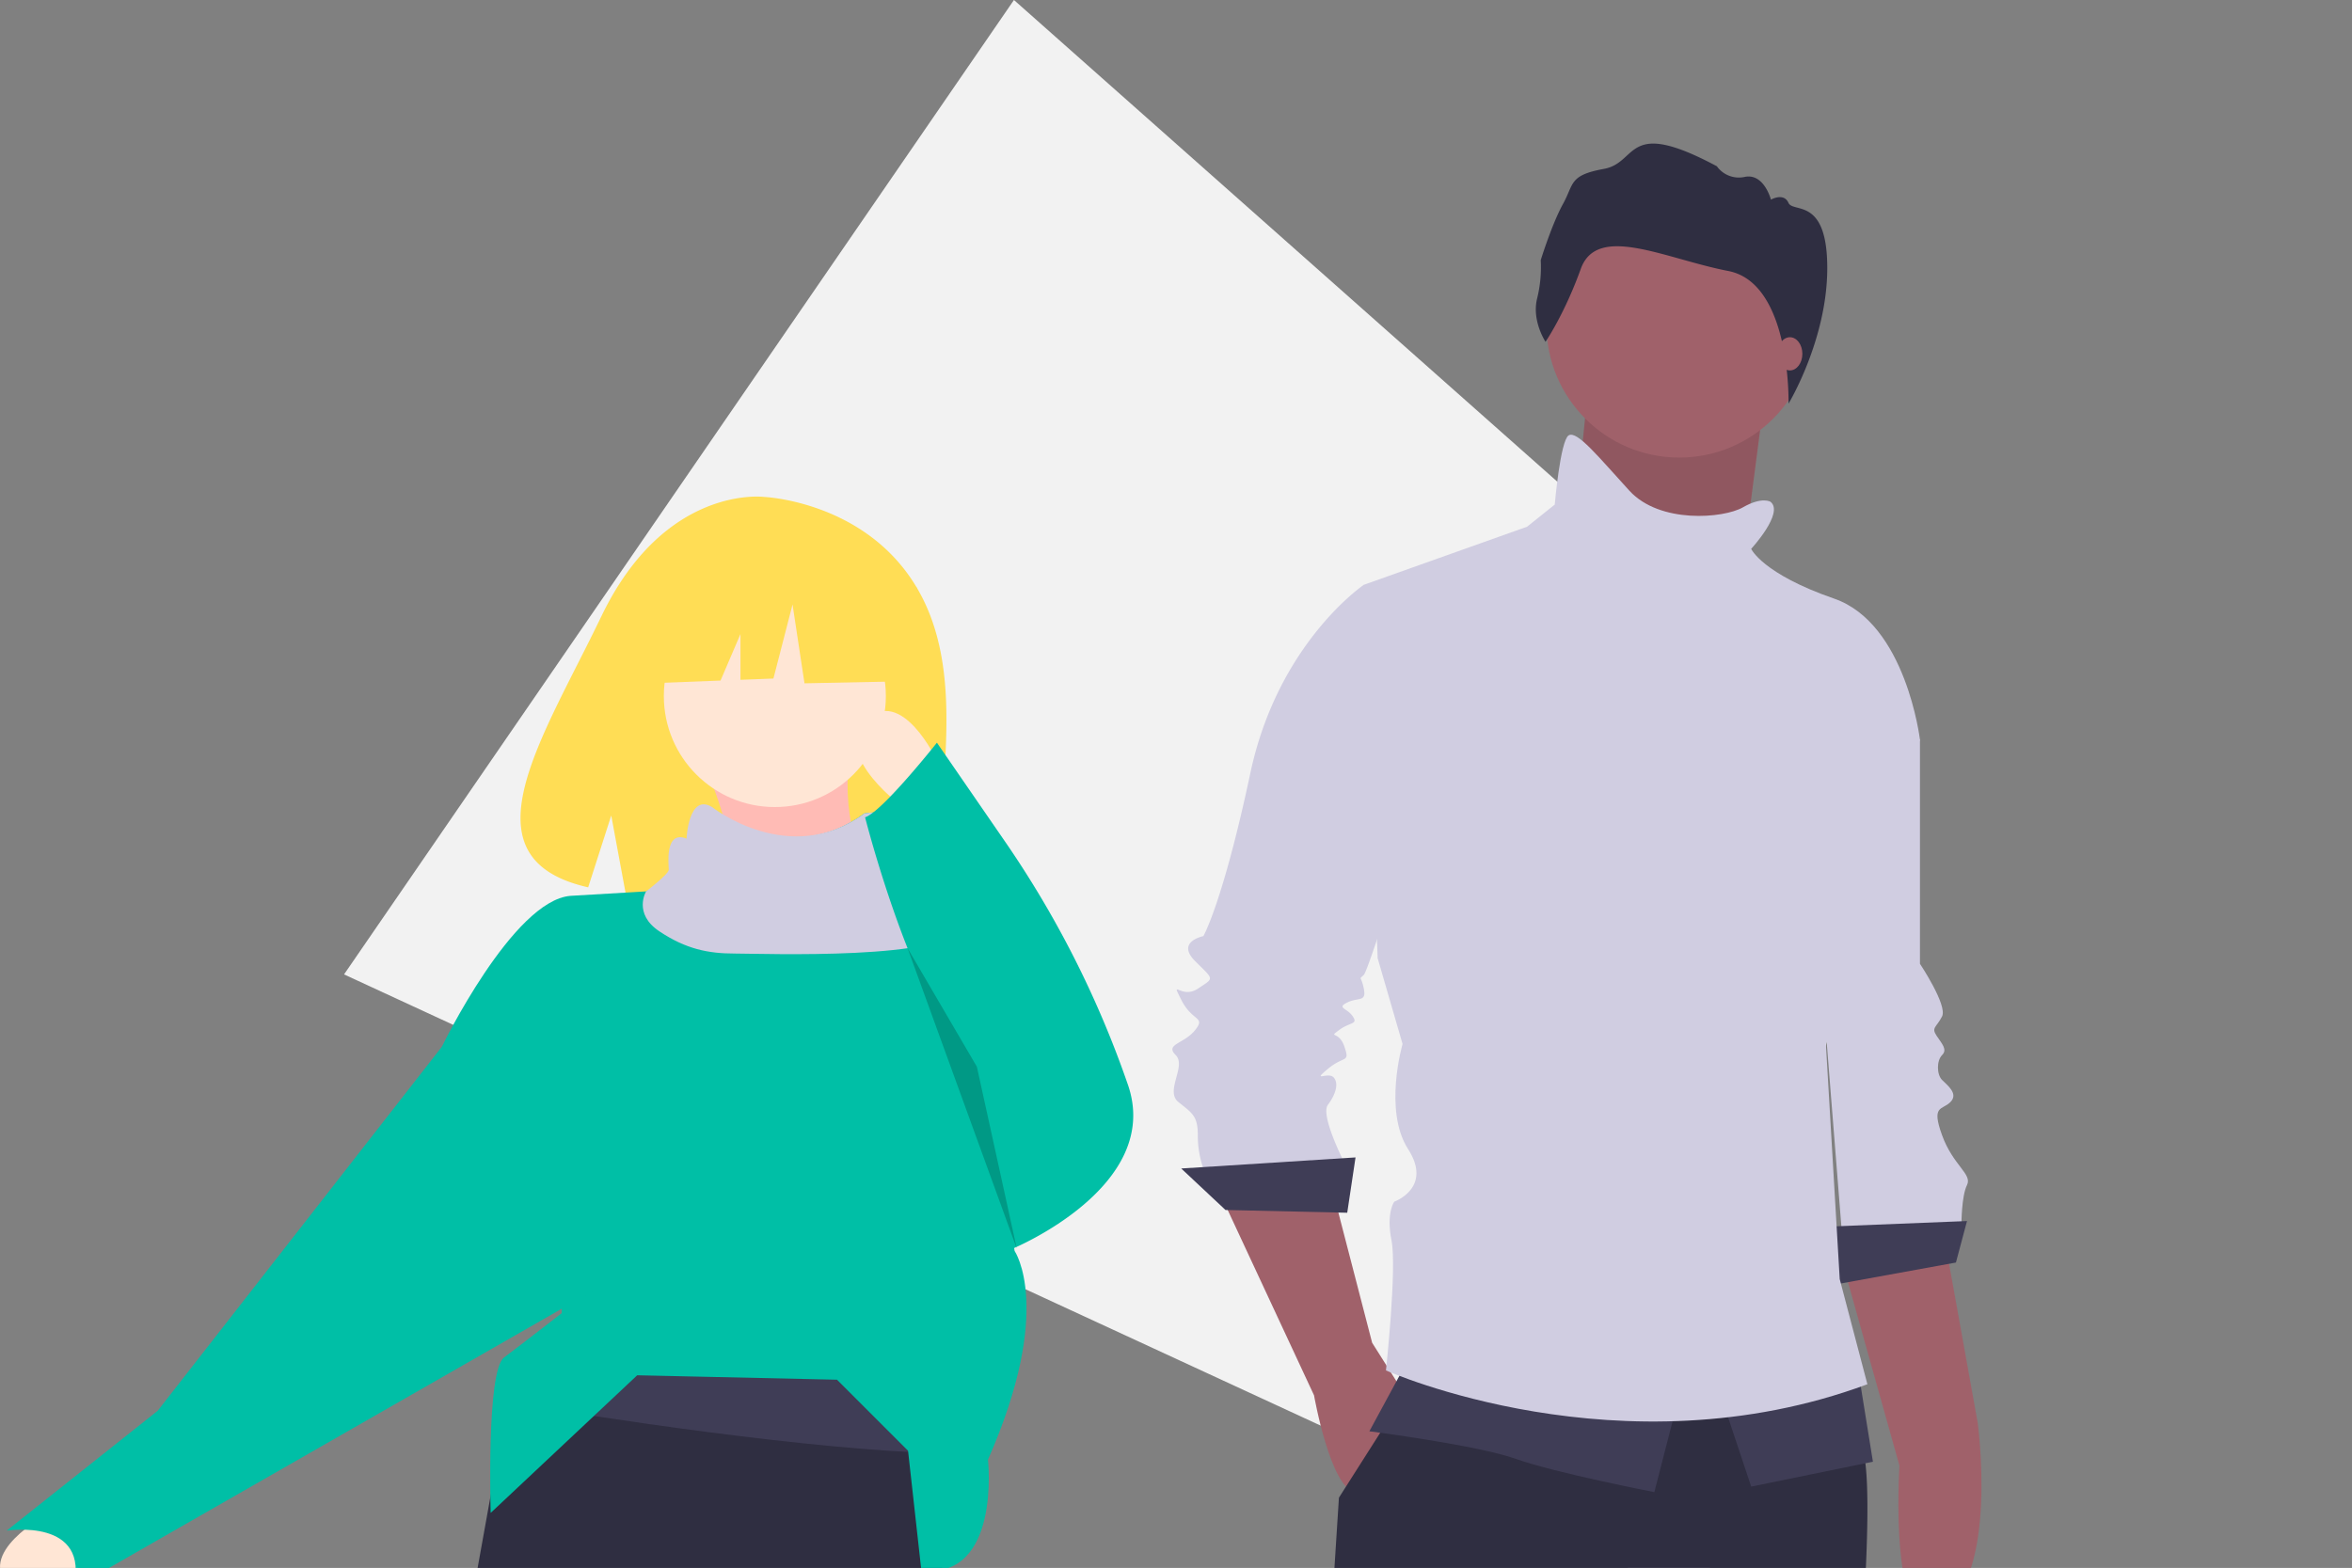 <?xml version="1.0" encoding="UTF-8" standalone="no"?>
<svg
   xmlns:dc="http://purl.org/dc/elements/1.1/"
   xmlns:cc="http://creativecommons.org/ns#"
   xmlns:rdf="http://www.w3.org/1999/02/22-rdf-syntax-ns#"
   xmlns:svg="http://www.w3.org/2000/svg"
   xmlns="http://www.w3.org/2000/svg"
   xmlns:sodipodi="http://sodipodi.sourceforge.net/DTD/sodipodi-0.dtd"
   xmlns:inkscape="http://www.inkscape.org/namespaces/inkscape"
   id="a8897f4c-2937-4134-8b3a-fee1040aeff6"
   data-name="Layer 1"
   width="1200.106"
   height="800.2"
   viewBox="0 0 1200.106 800.2"
   version="1.1"
   sodipodi:docname="undraw_people_tax5.svg"
   inkscape:version="1.0 (6e3e5246a0, 2020-05-07)">
  <rect x="0" y="0" width="1200.106" height="800.2" fill="#808080" stroke="none"/>
  <defs
     id="defs443" />
  <sodipodi:namedview
     inkscape:document-rotation="0"
     pagecolor="#ffffff"
     bordercolor="#666666"
     borderopacity="1"
     objecttolerance="10"
     gridtolerance="10"
     guidetolerance="10"
     inkscape:pageopacity="0"
     inkscape:pageshadow="2"
     inkscape:window-width="1920"
     inkscape:window-height="1011"
     id="namedview441"
     showgrid="false"
     inkscape:zoom="1.0167439"
     inkscape:cx="515.34934"
     inkscape:cy="343.67967"
     inkscape:window-x="0"
     inkscape:window-y="36"
     inkscape:window-maximized="1"
     inkscape:current-layer="a8897f4c-2937-4134-8b3a-fee1040aeff6" />
  <title
     id="title370">people</title>
  <polygon
     points="962.551 394.71 946.672 466.13 933.782 524.07 923.508 570.28 910.626 628.22 868.531 817.51 346.914 576.48 308.572 558.76 260.039 536.33 221.683 518.61 175.551 497.29 201.704 459.24 223.452 427.6 250.965 387.57 272.707 355.95 517.369 0 776.55 229.8 822.703 270.72 859.505 303.35 905.666 344.27 962.551 394.71"
     fill="#f2f2f2"
     id="polygon372" />
  <path
     d="M534.762,337.845c-26.207-44.282-78.055-46.345-78.055-46.345s-50.523-6.461-82.933,60.98c-30.209,62.861-71.901,123.554-6.712,138.269l11.775-36.649,7.292,39.378a255.068,255.068,0,0,0,27.892.477c69.812-2.254,136.298.659,134.157-24.392C545.332,436.26,559.978,380.452,534.762,337.845Z"
     transform="translate(-66.947 -37.9)"
     fill="#2f2e41"
     id="path382"
     style="fill:#ffdd55" />
  <path
     d="M427.194,430.522c9.03,19.975,14.725,43.786,18.125,70.234l72.499-4.531c-16.668-23.619-22.202-50.728-15.859-81.562Z"
     transform="translate(-66.947 -37.9)"
     fill="#ffb8b8"
     id="path384" />
  <path
     d="M427.194,430.522c9.03,19.975,14.725,43.786,18.125,70.234l72.499-4.531c-16.668-23.619-22.202-50.728-15.859-81.562Z"
     transform="translate(-66.947 -37.9)"
     opacity="0.2"
     id="path386"
     style="fill:#ffccaa" />
  <path
     d="M90.819,810.844s-37.523,20.099-18.482,37.259,44.193-22.714,44.193-22.714Z"
     transform="translate(-66.947 -37.9)"
     fill="#ffb8b8"
     id="path388"
     style="fill:#ffe6d5" />
  <polygon
     points="482.591 714.334 482.005 741.792 480.754 801.122 480.754 801.132 480.39 818.314 240.438 818.314 250.19 764.163 250.2 764.123 258.932 715.656 262.829 693.951 262.829 693.941 459.937 666.755 482.591 714.334"
     fill="#2f2e41"
     id="polygon390" />
  <path
     d="M549.537,752.237l-.589,27.459c-69.735-1.79-177.827-18.623-223.071-26.145l3.897-21.704,197.107-27.187Z"
     transform="translate(-66.947 -37.9)"
     fill="#3f3d56"
     id="path392" />
  <circle
     cx="395.364"
     cy="355.24"
     r="56.64"
     fill="#ffb8b8"
     id="circle394"
     style="fill:#ffe6d5" />
  <path
     d="M571.06,782.823s6.797,61.171-33.984,56.64l-6.797-61.171L494.029,742.042l-101.952-2.266L317.313,810.01s-2.266-72.499,6.797-79.296,29.453-22.656,29.453-22.656v-11.328L292.391,572.122s36.25-74.765,65.702-77.03l38.515-2.266s13.594-6.797,13.594-9.062-2.266-20.39,9.062-15.859c0,0,1.019-23.245,12.959-16.154,0,0,37.586,29.453,75.739,1.291,0,0,17.785-3.262,15.519,5.8s0,15.859,4.531,15.859,24.922,6.797,24.922,11.328c0,.974,1.473,10.354,3.783,24.468v.023c8.406,51.452,27.935,165.819,27.935,165.819S605.044,705.792,571.06,782.823Z"
     transform="translate(-66.947 -37.9)"
     fill="#00bfa6"
     id="path396" />
  <path
     d="M308.25,560.794l-15.859,11.328-144.998,185.779L70.363,819.072s43.046-6.797,33.984,29.453L369.422,696.73Z"
     transform="translate(-66.947 -37.9)"
     fill="#00bfa6"
     id="path398" />
  <path
     d="m 489.771,472.598 v 0.023 c -3.013,17.717 -101.204,14.024 -114.798,14.024 -13.594,0 -24.922,-2.266 -38.515,-11.328 -13.594,-9.062 -6.797,-20.39 -6.797,-20.39 0,0 11.575,-8.816 11.575,-11.081 0,-2.266 -2.266,-20.39 9.062,-15.859 0,0 1.019,-23.245 12.959,-16.154 0,0 39.605,31.472 77.758,3.31 0,0 17.785,-3.262 15.519,5.8 -2.266,9.062 0,15.859 4.531,15.859 4.531,0 24.922,6.797 24.922,11.328 0,0.974 1.473,10.354 3.783,24.468 z"
     fill="#3f3d56"
     id="path400"
     style="fill:#d0cde1;fill-opacity:1" />
  <path
     d="M545.005,425.991s-18.125-38.515-36.25-20.39,20.39,45.312,20.39,45.312Z"
     transform="translate(-66.947 -37.9)"
     fill="#ffb8b8"
     id="path402"
     style="fill:#ffe6d5" />
  <path
     d="M545.005,416.929s-27.988,35.37-36.65,38.075c0,0,25.322,100.126,57.04,127.313l18.125,92.89s77.03-31.718,58.906-83.827q-.272-.782-.541-1.554a513.985,513.985,0,0,0-62.098-122.408Z"
     transform="translate(-66.947 -37.9)"
     fill="#00bfa6"
     id="path404" />
  <polygon
     points="463.102 483.933 518.839 637.307 498.449 544.417 463.102 483.933"
     opacity="0.2"
     id="polygon406" />
  <polygon
     points="405.005,268.845 334.268,279.821 319.632,344.46 356.064,343.059 366.242,319.311 366.242,342.668 383.052,342.021 392.809,304.213 398.907,344.46 458.668,343.241 456.229,295.676 "
     fill="#2f2e41"
     id="polygon408"
     transform="translate(11.586,4.269)"
     style="fill:#ffdd55" />
  <path
     d="M1007.076,682.238,1036.138,785.909s-5.989,91.827,21.959,73.861c28.6-18.386,17.966-95.819,17.966-95.819L1059.311,670.944Z"
     transform="translate(-66.947 -37.9)"
     fill="#a0616a"
     id="path410" />
  <path
     d="M1022.605,391.415l24,24V529.768s14.118,21.176,11.294,26.823-5.647,5.647-2.824,9.882,5.647,7.059,2.824,9.882-2.824,9.882,0,12.706,8.471,7.059,4.235,11.294-9.882,1.412-4.235,16.941,15.529,19.765,12.706,25.412-2.824,19.765-2.824,19.765l-60.706,8.471L994.37,511.415Z"
     transform="translate(-66.947 -37.9)"
     fill="#d0cde1"
     id="path412" />
  <polygon
     points="1003.658 623.161 933.07 625.985 935.893 655.632 998.011 644.338 1003.658 623.161"
     fill="#3f3d56"
     id="polygon414" />
  <polygon
     points="809.541 205.986 801.07 290.691 887.188 303.397 893.541 254.692 899.894 205.986 809.541 205.986"
     fill="#a0616a"
     id="polygon416" />
  <polygon
     points="809.541 205.527 801.07 290.233 887.188 302.939 893.541 254.233 899.894 205.527 809.541 205.527"
     opacity="0.1"
     id="polygon418" />
  <path
     d="M689.43,646.944l48,103.059s8.471,48,21.176,49.412,25.412-49.412,25.412-49.412l-16.941-26.823-19.765-76.235Z"
     transform="translate(-66.947 -37.9)"
     fill="#a0616a"
     id="path420" />
  <path
     d="M1018.003,857.214H746.635c2.15-34.011,3.503-54.978,3.503-54.978l3.604-5.673,17.475-27.459L783.694,749.498l4.351-6.845,1.615-2.534,17.091-3.119L983.074,704.827a215.426,215.426,0,0,0,12.326,38.109c1.201,2.736,2.493,5.472,3.877,8.177,4.432,8.652,9.843,16.849,16.273,22.886,1.464,1.373,2.524,5.037,3.21,10.671C1020.456,798.47,1019.972,824.132,1018.003,857.214Z"
     transform="translate(-66.947 -37.9)"
     fill="#2f2e41"
     id="path422" />
  <circle
     cx="856.835"
     cy="165.751"
     r="67.765"
     fill="#a0616a"
     id="circle424" />
  <path
     d="M772.724,342.003l-9.882-5.647s-43.765,29.647-57.882,96-24,83.294-24,83.294-14.118,2.824-4.235,12.706,9.882,8.471,1.412,14.118-14.118-5.647-8.471,5.647,12.706,8.471,7.059,15.529-15.529,7.059-9.882,12.706-5.647,18.353,1.412,24,9.882,7.059,9.882,16.941a49.993,49.993,0,0,0,2.824,16.941h73.412s-14.118-26.823-9.882-32.471,5.647-11.294,2.824-14.118-11.294,2.824-2.824-4.235,11.294-2.824,8.471-11.294-8.471-4.235-2.824-8.471,9.882-2.824,7.059-7.059-8.471-4.235-2.824-7.059,9.882,0,8.471-7.059-2.824-4.235,0-7.059,32.471-98.823,32.471-101.647S772.724,342.003,772.724,342.003Z"
     transform="translate(-66.947 -37.9)"
     fill="#d0cde1"
     id="path426" />
  <polygon
     points="691.659 590.691 602.718 596.338 625.306 617.514 687.424 618.926 691.659 590.691"
     fill="#3f3d56"
     id="polygon428" />
  <path
     d="M784.018,734.473l-18.353,33.882s55.059,7.059,74.823,14.118,70.588,16.941,70.588,16.941L923.782,750.002Z"
     transform="translate(-66.947 -37.9)"
     fill="#3f3d56"
     id="path430" />
  <polygon
     points="878.011 712.102 893.541 758.69 955.658 745.984 948.599 702.22 878.011 712.102"
     fill="#3f3d56"
     id="polygon432" />
  <path
     d="M970.37,294.003s-4.235-2.824-14.118,2.824-42.353,8.471-57.882-8.471-26.823-31.059-31.059-28.235-7.059,35.294-7.059,35.294L846.135,306.709l-83.294,29.647,7.059,190.588,12.706,43.765s-9.882,33.882,2.824,53.647-7.059,26.823-7.059,26.823-4.235,5.647-1.412,19.765-2.824,66.353-2.824,66.353,120,53.647,245.646,7.059l-14.118-53.647-7.059-120s7.059-19.765,5.647-28.235,42.353-127.058,42.353-127.058-7.059-59.294-43.765-72-42.353-25.412-42.353-25.412S977.429,299.65,970.37,294.003Z"
     transform="translate(-66.947 -37.9)"
     fill="#d0cde1"
     id="path434" />
  <path
     d="M855.548,212.331s-7.037-10.555-4.33-21.923a66.444,66.444,0,0,0,1.895-19.758s5.684-18.404,11.367-28.689,2.977-14.615,20.84-17.863,10.555-26.524,57.649-1.353a13.811,13.811,0,0,0,14.345,5.413c9.744-1.895,13.262,11.638,13.262,11.638s6.496-3.789,8.932,1.624,19.804-3.249,19.804,33.289-19.765,69.176-19.765,69.176,1.449-61.462-30.759-67.687-66.851-24.359-75.242-1.083S855.548,212.331,855.548,212.331Z"
     transform="translate(-66.947 -37.9)"
     fill="#2f2e41"
     id="path436" />
  <ellipse
     cx="913.305"
     cy="180.574"
     rx="6.353"
     ry="8.471"
     fill="#a0616a"
     id="ellipse438" />
</svg>
